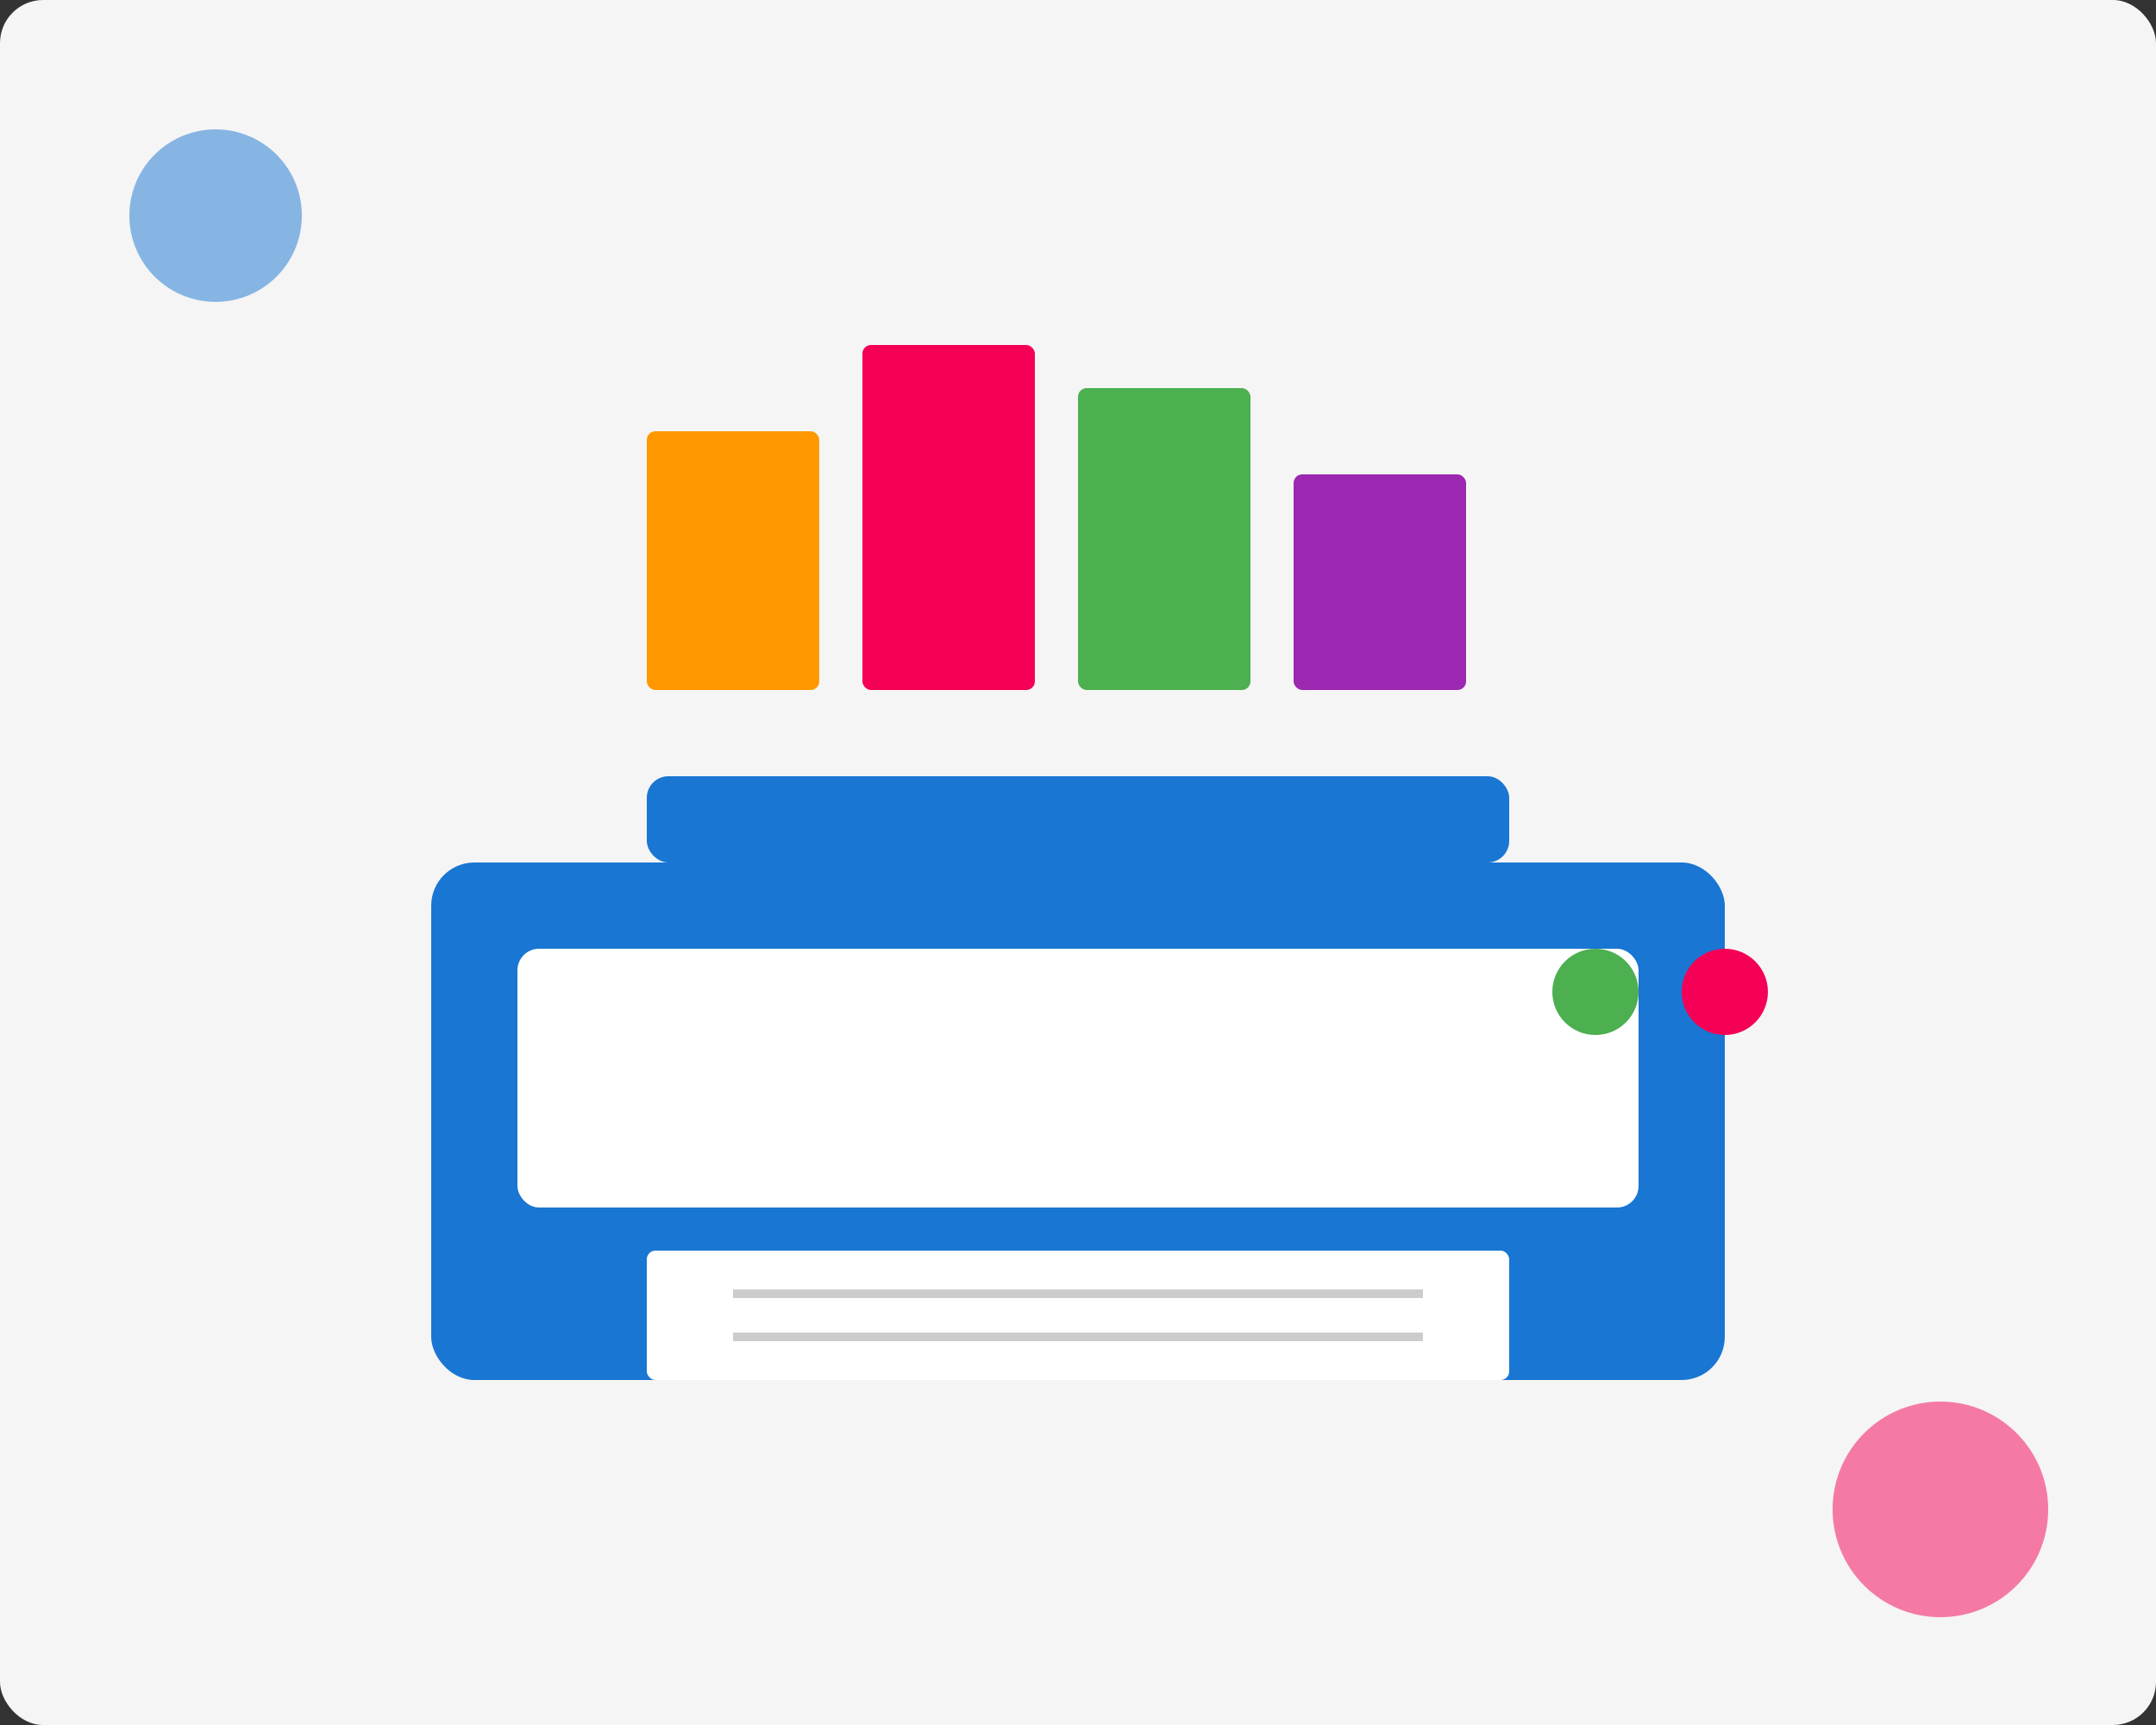 <svg viewBox="0 0 500 400" xmlns="http://www.w3.org/2000/svg" aria-label="Illustration of printing equipment and books" role="img">
  <rect x="0" y="0" width="500" height="400" fill="#333333" stroke="none"/>
  <!-- Background -->
  <rect x="0" y="0" width="500" height="400" fill="#f5f5f5" rx="10"/>
  
  <!-- Printer -->
  <rect x="100" y="200" width="300" height="120" fill="#1976d2" rx="10"/>
  <rect x="120" y="220" width="260" height="60" fill="#fff" rx="5"/>
  <rect x="150" y="180" width="200" height="20" fill="#1976d2" rx="5"/>
  <circle cx="400" cy="230" r="10" fill="#f50057"/>
  <circle cx="370" cy="230" r="10" fill="#4caf50"/>
  
  <!-- Books -->
  <rect x="150" y="100" width="40" height="60" fill="#ff9800" rx="2"/>
  <rect x="200" y="80" width="40" height="80" fill="#f50057" rx="2"/>
  <rect x="250" y="90" width="40" height="70" fill="#4caf50" rx="2"/>
  <rect x="300" y="110" width="40" height="50" fill="#9c27b0" rx="2"/>
  
  <!-- Paper coming out of printer -->
  <rect x="150" y="290" width="200" height="30" fill="#fff" rx="2"/>
  <line x1="170" y1="300" x2="330" y2="300" stroke="#ccc" stroke-width="2"/>
  <line x1="170" y1="310" x2="330" y2="310" stroke="#ccc" stroke-width="2"/>
  
  <!-- Decorative elements -->
  <circle cx="50" cy="50" r="20" fill="#1976d2" opacity=".5"/>
  <circle cx="450" cy="350" r="25" fill="#f50057" opacity=".5"/>
</svg>